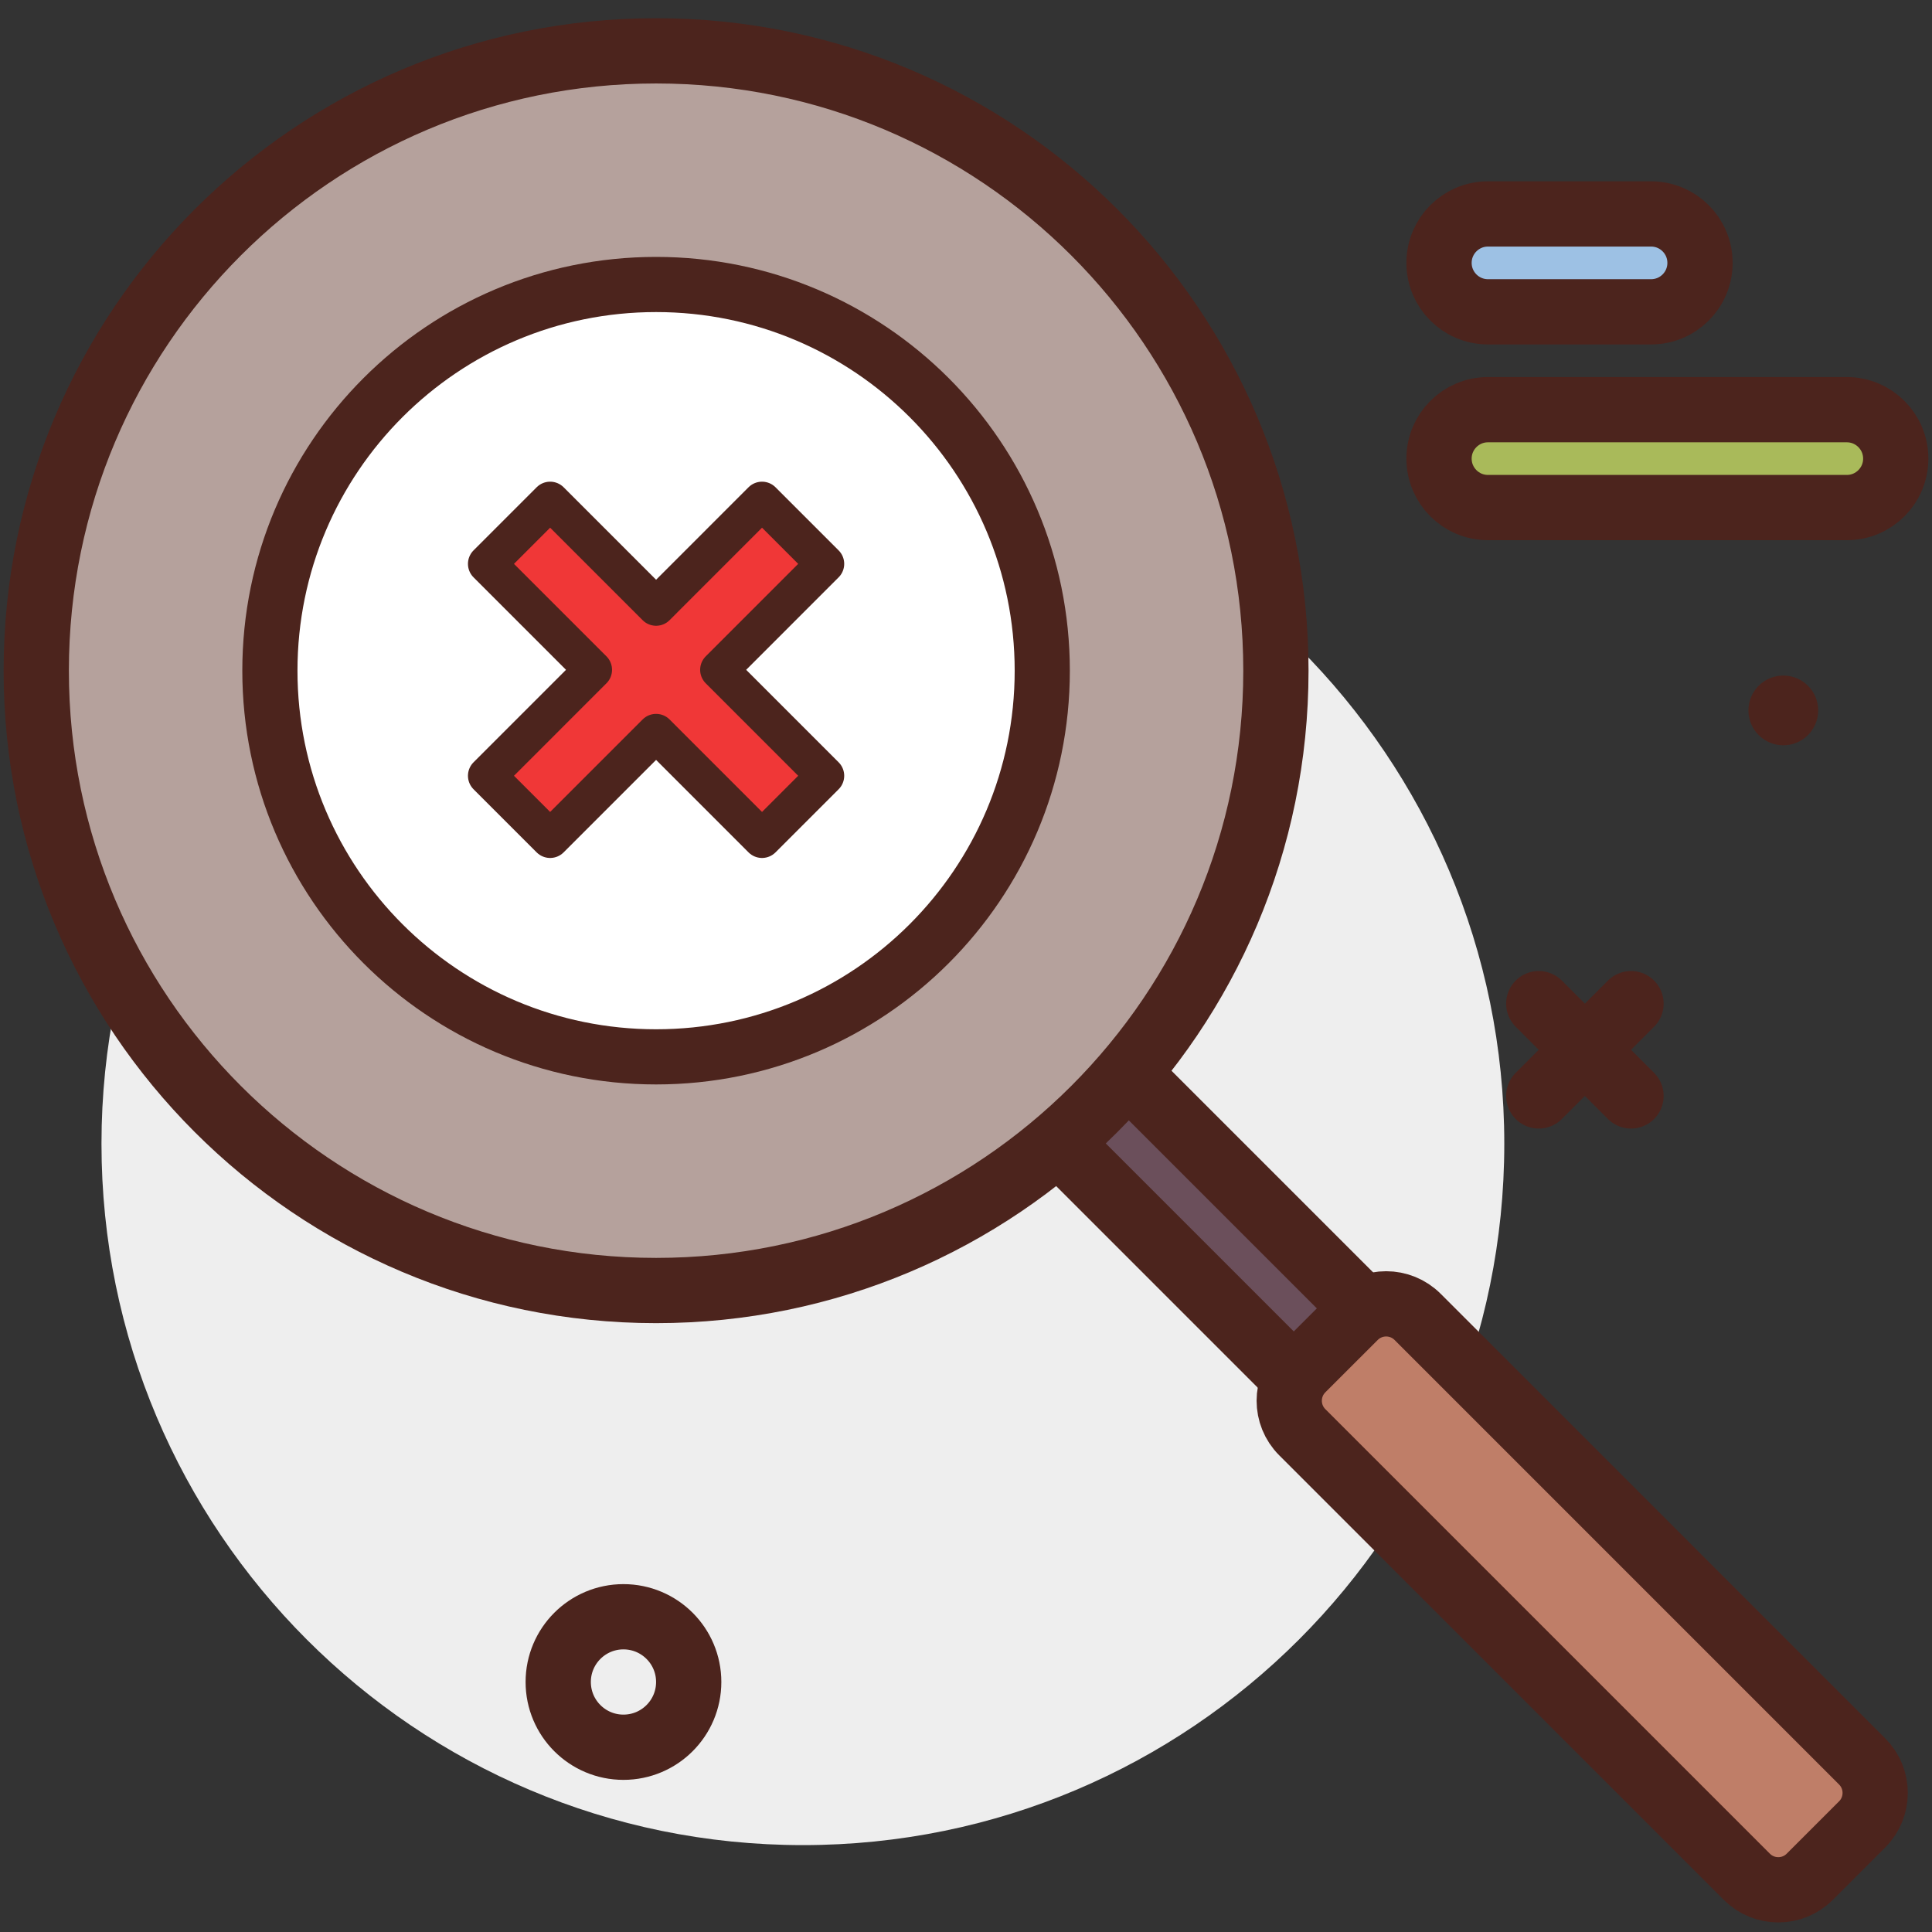 <svg width="76" height="76" viewBox="0 0 76 76" fill="none" xmlns="http://www.w3.org/2000/svg">
<rect x="0" y="0" width="76" height="76" fill="#333333" stroke="none"/>
<path d="M31.584 72.582C46.822 72.582 59.175 60.229 59.175 44.991C59.175 29.753 46.822 17.4 31.584 17.4C16.345 17.4 3.992 29.753 3.992 44.991C3.992 60.229 16.345 72.582 31.584 72.582Z" fill="#EEEEEE"/>
<path d="M60.531 39.481L64.16 43.111" stroke="#4C241D" stroke-width="2.567" stroke-linecap="round" stroke-linejoin="round"/>
<path d="M64.16 39.481L60.531 43.111" stroke="#4C241D" stroke-width="2.567" stroke-linecap="round" stroke-linejoin="round"/>
<path d="M43.638 41.49L40.916 44.212L50.898 54.194L53.62 51.472L43.638 41.49Z" fill="#6B4F5B" stroke="#4C241D" stroke-width="2.567" stroke-linecap="round" stroke-linejoin="round"/>
<path d="M53.289 51.803L51.228 53.863C50.544 54.547 50.544 55.656 51.228 56.34L68.715 73.827C69.399 74.511 70.508 74.511 71.192 73.827L73.252 71.767C73.936 71.083 73.936 69.974 73.252 69.29L55.766 51.803C55.082 51.119 53.973 51.119 53.289 51.803Z" fill="#BF7E68" stroke="#4C241D" stroke-width="2.567" stroke-linecap="round" stroke-linejoin="round"/>
<path d="M25.809 50.766C39.275 50.766 50.191 39.849 50.191 26.383C50.191 12.916 39.275 2 25.809 2C12.342 2 1.426 12.916 1.426 26.383C1.426 39.849 12.342 50.766 25.809 50.766Z" fill="#B5A19C" stroke="#4C241D" stroke-width="2.567" stroke-linecap="round" stroke-linejoin="round"/>
<path d="M70.151 29.318C70.909 29.318 71.523 28.704 71.523 27.946C71.523 27.189 70.909 26.575 70.151 26.575C69.393 26.575 68.779 27.189 68.779 27.946C68.779 28.704 69.393 29.318 70.151 29.318Z" fill="#4C241D"/>
<path d="M72.649 16.116H58.533C57.47 16.116 56.608 16.978 56.608 18.041C56.608 19.104 57.47 19.966 58.533 19.966H72.649C73.712 19.966 74.574 19.104 74.574 18.041C74.574 16.978 73.712 16.116 72.649 16.116Z" fill="#A9BA5A" stroke="#4C241D" stroke-width="2.567" stroke-linecap="round" stroke-linejoin="round"/>
<path d="M64.949 8.416H58.533C57.47 8.416 56.608 9.278 56.608 10.341C56.608 11.405 57.47 12.266 58.533 12.266H64.949C66.013 12.266 66.874 11.405 66.874 10.341C66.874 9.278 66.013 8.416 64.949 8.416Z" fill="#9DC1E4" stroke="#4C241D" stroke-width="2.567" stroke-linecap="round" stroke-linejoin="round"/>
<path d="M24.525 68.732C25.943 68.732 27.092 67.583 27.092 66.165C27.092 64.748 25.943 63.599 24.525 63.599C23.108 63.599 21.959 64.748 21.959 66.165C21.959 67.583 23.108 68.732 24.525 68.732Z" stroke="#4C241D" stroke-width="2.567" stroke-linecap="round" stroke-linejoin="round"/>
<path d="M25.809 41.574C34.199 41.574 41 34.773 41 26.383C41 17.992 34.199 11.191 25.809 11.191C17.419 11.191 10.617 17.992 10.617 26.383C10.617 34.773 17.419 41.574 25.809 41.574Z" fill="white" stroke="#4C241D" stroke-width="2.17" stroke-linecap="round" stroke-linejoin="round"/>
<path d="M32.459 22.181L29.976 19.698L25.809 23.866L21.641 19.698L19.158 22.181L23.326 26.349L19.158 30.517L21.641 33L25.809 28.832L29.976 33L32.459 30.517L28.292 26.349L32.459 22.181Z" fill="#F03737" stroke="#4C241D" stroke-width="1.5" stroke-linecap="round" stroke-linejoin="round"/>
</svg>
